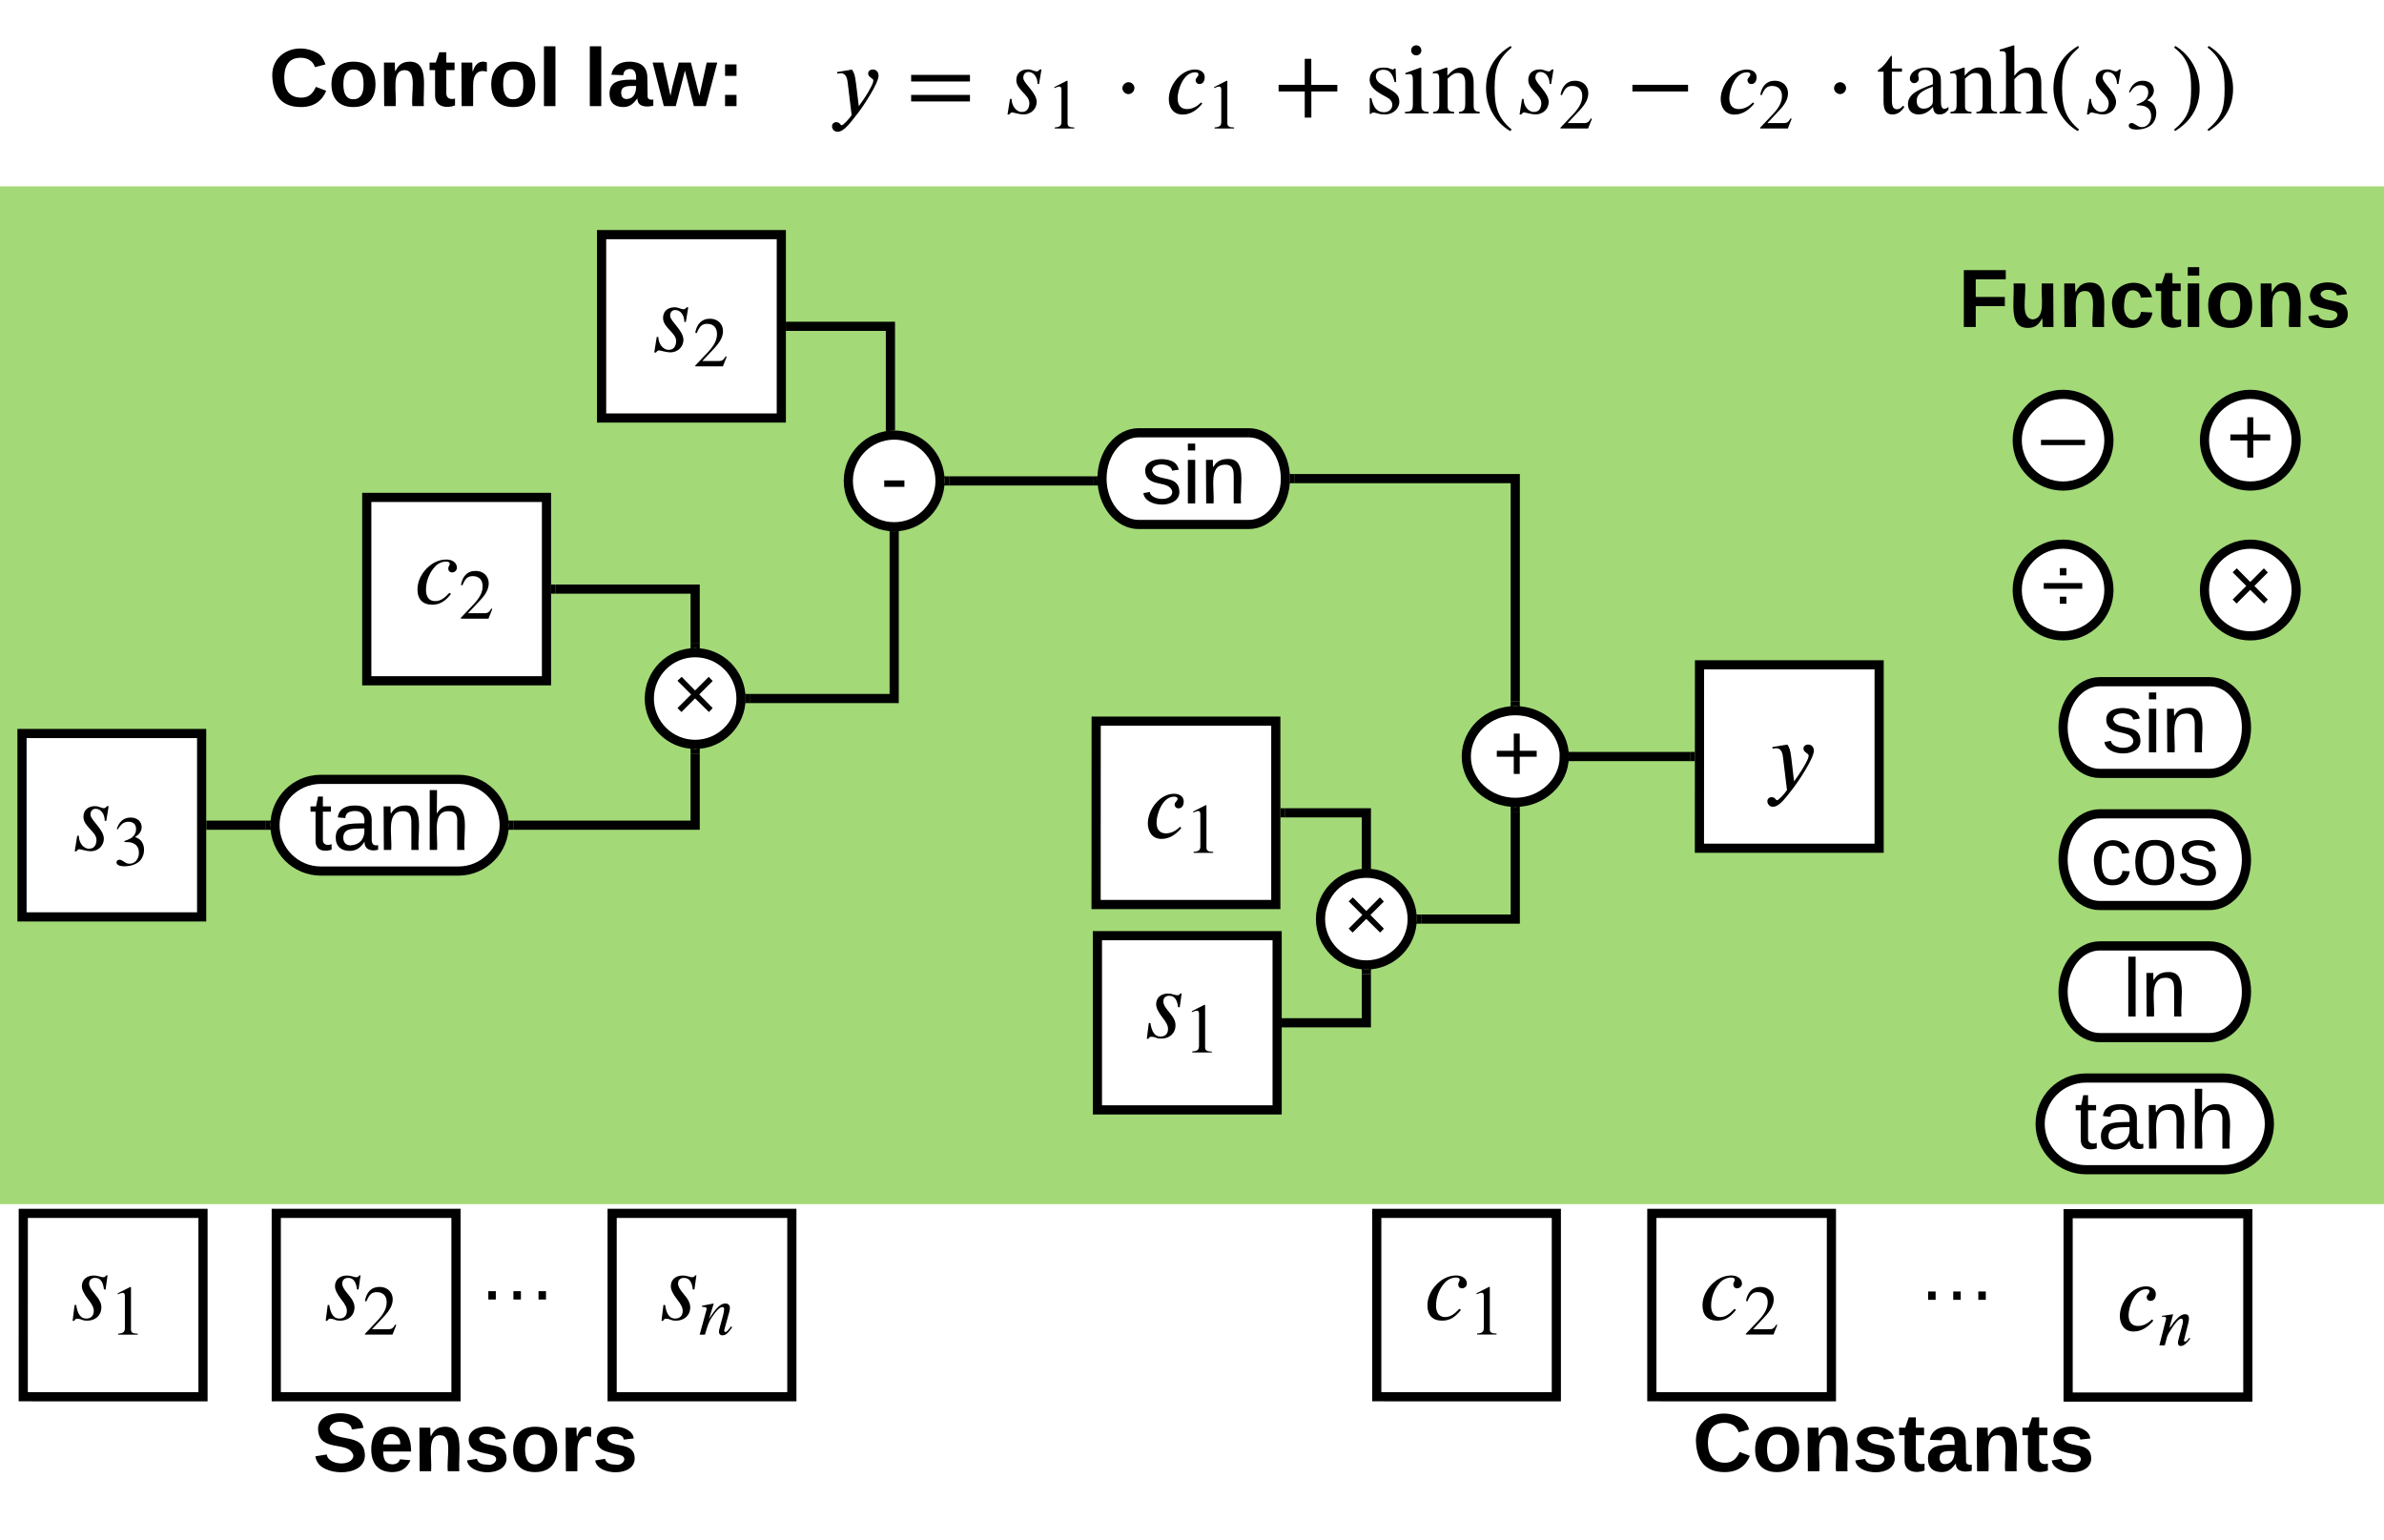<svg xmlns="http://www.w3.org/2000/svg" xmlns:xlink="http://www.w3.org/1999/xlink" xmlns:lucid="lucid" width="520" height="336"><g transform="translate(0 0)" lucid:page-tab-id="0_0"><path d="M0 0h520v336H0z" fill="#fff"/><path d="M.37 41.66H520v220H.37z" stroke="#a3d977" stroke-width="2" fill="#a3d977"/><path d="M0 0h220.6v40H0z" stroke="#000" stroke-opacity="0" stroke-width="2" fill="#fff" fill-opacity="0"/><use xlink:href="#a" transform="matrix(1,0,0,1,5,5) translate(53.65 18.15)"/><use xlink:href="#b" transform="matrix(1,0,0,1,5,5) translate(122.4 18.15)"/><path d="M180.83 8.4h307.33V30.2H180.83z" fill="#fff" fill-opacity="0"/><path d="M186.7 18.06l.62 5.1c1.33-1.8 2.1-3.1 2.57-4 .43-.8.6-1.23.6-1.63 0-.45-1.13-.67-1.13-1.5 0-.48.4-.87 1.03-.87.7 0 1.24.5 1.24 1.35 0 1.7-3.53 6.94-4.45 8.1-1.6 2-3 4.13-4.5 4.13-.8 0-1.2-.68-1.2-1.2 0-.65.57-.9.86-.9.93 0 .9.68 1.24.68.37 0 1.6-1.34 2.18-2.2l-.83-6.85c-.1-.98-.3-2.3-1.53-2.3-.23 0-.58.08-.78.1l-.04-.35 3.26-.54c.5.72.66 1.28.85 2.9M211.57 17.77h-12.83v-1.44h12.83v1.44m0 4.36h-12.83V20.7h12.83v1.43M227.17 15.14l-.53 3.18h-.32c0-1.4-.8-2.62-2-2.62-.55 0-1.12.37-1.12 1.27 0 1.2 2.92 3.2 2.92 5.27 0 1.35-1.04 2.72-2.94 2.72-.74 0-2.13-.43-2.4-.43-.2 0-.4.08-.65.45h-.37l.54-3.4h.35c0 1.38.9 2.84 2.27 2.84 1.28 0 1.6-1.1 1.6-1.94 0-1.8-2.84-2.88-2.84-5 0-1.73 1.28-2.34 2.48-2.34.94 0 1.37.43 2 .43.24 0 .48-.22.66-.43h.35M234.32 28.02h-4.25v-.23c1.14-.07 1.46-.4 1.46-1.24v-6.9c0-.54-.14-.77-.46-.77-.15 0-.42.07-.7.18l-.4.15V19l2.75-1.4.14.06v9.2c0 .66.3.93 1.46.93V28M247.43 19.23c0 .7-.6 1.3-1.3 1.3-.7 0-1.32-.64-1.32-1.3 0-.65.62-1.3 1.34-1.3.7 0 1.3.6 1.3 1.3M261.98 22.33l.26.28c-1.1 1.32-2.46 2.38-4.3 2.38-2.13 0-3-1.7-3-3.37 0-3.04 2.64-6.46 5.73-6.46 1.1 0 2.1.58 2.1 1.65 0 .82-.34 1.52-1.16 1.52-.56 0-.82-.46-.82-.83 0-.53.63-.8.63-1.27 0-.27-.2-.46-.73-.46-2.6 0-3.83 3.9-3.83 5.64 0 1.9 1.06 2.38 2.04 2.38 1.33 0 2.33-.7 3.1-1.45M269.18 28.02h-4.25v-.23c1.14-.07 1.46-.4 1.46-1.24v-6.9c0-.54-.15-.77-.47-.77-.16 0-.42.07-.7.18l-.4.15V19l2.75-1.4.14.06v9.2c0 .66.3.93 1.46.93V28M291.7 19.95h-5.67v5.7h-1.44v-5.7h-5.7V18.5h5.7v-5.67h1.43v5.68h5.68v1.45M301.04 18.2l2.26 1.36c1.4.85 1.92 1.44 1.92 2.68 0 1.46-1.4 2.72-3.05 2.72-.46 0-1.1-.02-1.6-.2-.5-.17-.75-.2-1-.2-.26 0-.4.05-.52.27h-.28V21.4h.35c.46 2.12 1.26 3.08 2.77 3.08 1.1 0 1.8-.72 1.8-1.6 0-.7-.44-1.25-1.16-1.64l-1.18-.66c-1.8-1-2.6-2.04-2.6-3.16 0-1.72 1.2-2.68 3-2.68.52 0 1 .03 1.45.24.25.1.47.18.62.18.1 0 .18-.02.35-.22h.24l.12 2.96h-.33c-.5-1.96-1.16-2.68-2.47-2.68-.93 0-1.63.46-1.63 1.5 0 .46.33 1.1.94 1.47M310.03 10.98c0 .63-.48 1.1-1.13 1.1-.6 0-1.1-.47-1.1-1.1 0-.6.5-1.1 1.12-1.1.63 0 1.1.5 1.1 1.1m1.6 13.76h-5.16v-.32c1.5-.1 1.72-.3 1.72-1.94v-4.95c0-1.02-.17-1.37-.72-1.37-.2 0-.52 0-.9.1v-.34l3.36-1.2.1.1v7.64c0 1.6.16 1.85 1.6 1.96v.32M322.75 24.74h-4.53l.02-.32c1.1-.1 1.36-.53 1.36-1.96v-4.34c0-1.55-.53-2.2-1.6-2.2-.7 0-1.24.26-2.24 1.24v6c0 .86.3 1.17 1.42 1.26v.32h-4.6v-.32c1.1-.1 1.35-.44 1.35-1.72v-5.3c0-1.07-.15-1.4-.76-1.4-.24 0-.48 0-.63.07v-.37c1.2-.35 1.9-.6 2.98-.98l.18.07v1.7h.02c1.13-1.3 2.13-1.78 3.13-1.78 1.66 0 2.58 1.2 2.58 3.36v4.8c0 1.2.26 1.43 1.32 1.54v.32M329.7 28.25l-.26.35c-3.44-1.96-5.3-5.64-5.3-9.35 0-4.03 1.88-7.16 5.37-9.23l.2.35c-3.02 2.6-3.7 4.6-3.7 8.82 0 4.04.65 6.5 3.7 9.05M338.85 15.14l-.52 3.18H338c0-1.4-.78-2.62-2-2.62-.55 0-1.1.37-1.1 1.27 0 1.2 2.9 3.2 2.9 5.27 0 1.35-1.04 2.72-2.93 2.72-.74 0-2.14-.43-2.4-.43-.2 0-.4.08-.65.45h-.37l.54-3.4h.34c0 1.38.9 2.84 2.26 2.84 1.3 0 1.6-1.1 1.6-1.94 0-1.8-2.84-2.88-2.84-5 0-1.73 1.3-2.34 2.5-2.34.92 0 1.36.43 2 .43.23 0 .47-.22.64-.43h.35M347.24 25.9l-.84 2.12h-6.02v-.18l2.74-2.9c1.45-1.54 2-2.7 2-4.02 0-1.4-.83-2.17-2.13-2.17-1.12 0-1.66.5-2.28 2l-.32-.07c.32-1.8 1.3-3.07 3.2-3.07 1.74 0 2.85 1.2 2.85 2.72 0 1.22-.6 2.38-1.97 3.82l-2.54 2.7h3.6c.65 0 .97-.16 1.48-1.02M368.2 19.95h-12.14V18.5h12.14v1.45M382.35 22.33l.27.28c-1.1 1.32-2.47 2.38-4.32 2.38-2.1 0-2.98-1.7-2.98-3.37 0-3.04 2.63-6.46 5.73-6.46 1.1 0 2.1.58 2.1 1.65 0 .82-.34 1.52-1.17 1.52-.56 0-.82-.46-.82-.83 0-.53.63-.8.63-1.27 0-.27-.23-.46-.75-.46-2.6 0-3.84 3.9-3.84 5.64 0 1.9 1.08 2.38 2.06 2.38 1.33 0 2.33-.7 3.1-1.45M390.8 25.9l-.84 2.12h-6.03v-.18l2.75-2.9c1.44-1.54 2-2.7 2-4.02 0-1.4-.83-2.17-2.14-2.17-1.1 0-1.65.5-2.27 2l-.32-.07c.32-1.8 1.3-3.07 3.2-3.07 1.74 0 2.85 1.2 2.85 2.72 0 1.22-.6 2.38-1.97 3.82l-2.54 2.7h3.6c.64 0 .96-.16 1.47-1.02M402.66 19.23c0 .7-.6 1.3-1.3 1.3-.7 0-1.32-.64-1.32-1.3 0-.65.6-1.3 1.33-1.3.7 0 1.3.6 1.3 1.3M415.1 23.07l.28.24c-.72 1.14-1.55 1.66-2.64 1.66-1.26 0-1.9-.94-1.9-2.77v-6.56h-1.17c-.06-.05-.1-.1-.1-.15 0-.15.15-.28.38-.43.57-.33 1.3-1.13 2.12-2.33.13-.2.3-.4.43-.6.1 0 .16.06.16.27v2.54h2.2v.7h-2.2v6.23c0 1.4.32 1.96 1.13 1.96.47 0 .82-.2 1.3-.76M425 23.3v.62c-.67.82-1.23 1.04-1.97 1.04-.8 0-1.3-.43-1.4-1.6h-.02c-1.15 1.32-2.2 1.6-3.15 1.6-1.35 0-2.3-.83-2.3-2.26 0-1.14.7-2 1.54-2.55.64-.44 1.45-.85 3.9-1.77V17.2c0-1.34-.7-1.95-1.7-1.95-.86 0-1.5.47-1.5 1.06 0 .4.12.47.12.93 0 .4-.44.9-1 .9-.46 0-.94-.42-.94-1 0-.58.35-1.27 1.1-1.75.62-.4 1.53-.66 2.5-.66 1.23 0 2.06.35 2.58.98.53.63.6 1.1.6 2.42v4.16c0 1 .3 1.44.7 1.44.34 0 .56-.1.93-.4m-3.4-1.34V18.9c-1.34.48-2.23.94-2.78 1.44-.52.48-.74 1-.74 1.68 0 1.15.65 1.68 1.5 1.68.44 0 .9-.1 1.27-.35.63-.44.76-.74.76-1.37M435.62 24.74h-4.53v-.32c1.1-.1 1.36-.53 1.36-1.96v-4.34c0-1.55-.53-2.2-1.6-2.2-.7 0-1.23.26-2.24 1.24v6c0 .86.3 1.17 1.42 1.26v.32h-4.6v-.32c1.1-.1 1.35-.44 1.35-1.72v-5.3c0-1.07-.16-1.4-.77-1.4-.24 0-.48 0-.63.07v-.37c1.2-.35 1.92-.6 2.98-.98l.18.07v1.7h.02c1.13-1.3 2.13-1.78 3.14-1.78 1.65 0 2.57 1.2 2.57 3.36v4.8c0 1.2.25 1.43 1.32 1.54v.32M446.55 24.74h-4.62v-.32c1.27-.13 1.48-.4 1.48-1.9v-4.3c0-1.54-.53-2.32-1.6-2.32-.87 0-1.52.37-2.44 1.37v5.25c0 1.5.22 1.77 1.48 1.9v.32h-4.7v-.32c1.26-.18 1.4-.37 1.4-1.9V12.26c0-.94-.18-1.1-1.12-1.1h-.26v-.34l.6-.17c1.23-.37 1.73-.52 2.5-.78l.1.06v6.62c1-1.3 1.92-1.83 3.2-1.83 1.8 0 2.68 1.18 2.68 3.47v4.32c0 1.5.14 1.68 1.3 1.9v.32M453.48 28.25l-.26.35c-3.44-1.96-5.32-5.64-5.32-9.35 0-4.03 1.9-7.16 5.38-9.23l.2.35c-3.03 2.6-3.7 4.6-3.7 8.82 0 4.04.65 6.5 3.7 9.05M462.6 15.14l-.52 3.18h-.32c0-1.4-.8-2.62-2-2.62-.55 0-1.12.37-1.12 1.27 0 1.2 2.92 3.2 2.92 5.27 0 1.35-1.04 2.72-2.94 2.72-.74 0-2.13-.43-2.4-.43-.2 0-.4.08-.65.45h-.37l.54-3.4h.35c0 1.38.9 2.84 2.26 2.84 1.28 0 1.6-1.1 1.6-1.94 0-1.8-2.84-2.88-2.84-5 0-1.73 1.28-2.34 2.48-2.34.94 0 1.37.43 2 .43.24 0 .48-.22.66-.43h.35M464.63 20.17l-.25-.06c.45-1.46 1.42-2.5 3.02-2.5 1.43 0 2.4.86 2.4 2.12 0 .74-.4 1.5-1.43 2.13.68.3.96.48 1.28.8.43.5.68 1.2.68 2 0 .82-.26 1.57-.7 2.16-.75 1-2.2 1.44-3.58 1.44-1.13 0-1.73-.32-1.73-.88 0-.32.28-.55.63-.55.26 0 .5.1.94.4.56.4.9.5 1.32.5 1.14 0 2-1.06 2-2.37 0-1.17-.54-1.93-1.6-2.23-.34-.1-.7-.16-1.57-.16v-.2c.58-.2.98-.38 1.3-.57.74-.43 1.24-1.12 1.24-2.06 0-1.04-.66-1.56-1.68-1.56-.95 0-1.66.5-2.3 1.63M474.22 10.37l.26-.35c3.33 2 5.3 5.64 5.3 9.34 0 4.03-1.9 7.13-5.37 9.24l-.18-.35c3.1-2.55 3.7-4.6 3.7-8.82 0-4.08-.54-6.58-3.7-9.06M481.5 10.37l.28-.35c3.33 2 5.3 5.64 5.3 9.34 0 4.03-1.9 7.13-5.37 9.24l-.2-.35c3.1-2.55 3.72-4.6 3.72-8.82 0-4.08-.55-6.58-3.7-9.06"/><path d="M420 48.18h100v40H420z" stroke="#000" stroke-opacity="0" stroke-width="2" fill="#fff" fill-opacity="0"/><use xlink:href="#c" transform="matrix(1,0,0,1,425,53.176) translate(2.15 18.15)"/><path d="M482 148.7c4.42 0 8 4.48 8 10s-3.58 10-8 10h-24c-4.42 0-8-4.48-8-10s3.58-10 8-10z" stroke="#000" stroke-width="2" fill="#fff"/><use xlink:href="#d" transform="matrix(1,0,0,1,451,149.7) translate(7.525 14.4)"/><path d="M5.08 300.14H520v32H5.08z" stroke="#000" stroke-opacity="0" stroke-width="2" fill="#fff" fill-opacity="0"/><use xlink:href="#e" transform="matrix(1,0,0,1,10.083,305.139) translate(58.2 15.775)"/><use xlink:href="#f" transform="matrix(1,0,0,1,10.083,305.139) translate(359.1 15.775)"/><path d="M500.84 96.02c0 5.52-4.48 10-10 10-5.53 0-10-4.48-10-10 0-5.53 4.47-10 10-10 5.52 0 10 4.47 10 10z" stroke="#000" stroke-width="2" fill="#fff"/><use xlink:href="#g" transform="matrix(1,0,0,1,481.836,87.018) translate(3.75 14.4)"/><path d="M460 96.02c0 5.52-4.48 10-10 10s-10-4.48-10-10c0-5.53 4.48-10 10-10s10 4.47 10 10z" stroke="#000" stroke-width="2" fill="#fff"/><use xlink:href="#h" transform="matrix(1,0,0,1,441,87.018) translate(4.185 13.867)"/><path d="M500.84 128.7c0 5.52-4.48 10-10 10-5.53 0-10-4.48-10-10s4.47-10 10-10c5.52 0 10 4.48 10 10z" stroke="#000" stroke-width="2" fill="#fff"/><use xlink:href="#i" transform="matrix(1,0,0,1,481.836,119.7) translate(3.944 13.867)"/><path d="M460 128.7c0 5.52-4.48 10-10 10s-10-4.48-10-10 4.48-10 10-10 10 4.48 10 10z" stroke="#000" stroke-width="2" fill="#fff"/><use xlink:href="#j" transform="matrix(1,0,0,1,441,119.7) translate(4.257 13.867)"/><path d="M5.08 264.67h39.2v40H5.07z" stroke="#000" stroke-width="2" fill="#fff"/><path d="M15.5 277.85h18.36v13.64H15.5z" fill="#fff" fill-opacity="0"/><path d="M23.46 278.22l-.43 3.05h-.35c-.22-1.8-.87-2.52-1.94-2.52-.76 0-1.3.43-1.3 1.24 0 .58.34 1.2 1.2 2.2 1.08 1.27 1.47 2.12 1.47 2.97 0 1.8-1.32 2.92-3.12 2.92-.37 0-.7-.03-1.2-.23-.42-.17-.72-.2-.96-.2s-.48.12-.63.47h-.36l.43-3.47h.35c.3 2.07 1.05 2.97 2.18 2.97 1.02 0 1.66-.6 1.66-1.68 0-.7-.37-1.44-1.22-2.5-.94-1.18-1.38-2.16-1.38-2.86 0-1.44 1.03-2.35 2.64-2.35.37 0 .68.06 1.22.2.4.14.6.17.78.17.33 0 .48-.1.66-.4h.3M30.03 291.13h-4.25v-.23c1.14-.06 1.46-.38 1.46-1.23v-6.92c0-.52-.14-.75-.46-.75-.15 0-.42.08-.7.18l-.4.16v-.22l2.75-1.4.14.05v9.2c0 .66.3.93 1.46.93v.23"/><path d="M99.16 264.6h27.34v30.8H99.16z" fill="#fff"/><use xlink:href="#k" transform="matrix(1,0,0,1,104.164,269.6) translate(0 13.867)"/><path d="M60.26 264.67h39.2v40h-39.2z" stroke="#000" stroke-width="2" fill="#fff"/><path d="M70.67 277.85h18.37v13.64H70.67z" fill="#fff" fill-opacity="0"/><path d="M78.64 278.22l-.43 3.05h-.34c-.22-1.8-.87-2.52-1.94-2.52-.76 0-1.28.43-1.28 1.24 0 .58.32 1.2 1.17 2.2 1.1 1.27 1.5 2.12 1.5 2.97 0 1.8-1.34 2.92-3.14 2.92-.37 0-.7-.03-1.2-.23-.42-.17-.72-.2-.96-.2s-.48.12-.63.47h-.35l.44-3.47h.34c.3 2.07 1.05 2.97 2.18 2.97 1.03 0 1.66-.6 1.66-1.68 0-.7-.37-1.44-1.22-2.5-.94-1.18-1.37-2.16-1.37-2.86 0-1.44 1.02-2.35 2.63-2.35.37 0 .68.06 1.22.2.42.14.6.17.8.17.3 0 .46-.1.64-.4h.3M86.44 289.02l-.83 2.1h-6v-.17l2.73-2.9c1.45-1.54 2-2.7 2-4.02 0-1.4-.83-2.17-2.14-2.17-1.12 0-1.66.5-2.27 2l-.33-.07c.33-1.82 1.3-3.08 3.2-3.08 1.75 0 2.86 1.2 2.86 2.7 0 1.23-.6 2.38-1.97 3.83l-2.55 2.7h3.6c.65 0 .97-.16 1.48-1.02"/><path d="M133.52 264.67h39.2v40h-39.2z" stroke="#000" stroke-width="2" fill="#fff"/><path d="M143.93 277.85h18.37v13.77h-18.37z" fill="#fff" fill-opacity="0"/><path d="M151.9 278.22l-.43 3.05h-.35c-.22-1.8-.87-2.52-1.94-2.52-.76 0-1.28.43-1.28 1.24 0 .58.32 1.2 1.17 2.2 1.1 1.27 1.48 2.12 1.48 2.97 0 1.8-1.33 2.92-3.13 2.92-.37 0-.7-.03-1.2-.23-.42-.17-.72-.2-.96-.2s-.48.12-.63.47h-.35l.43-3.47h.36c.3 2.07 1.05 2.97 2.18 2.97 1.03 0 1.66-.6 1.66-1.68 0-.7-.37-1.44-1.22-2.5-.94-1.18-1.37-2.16-1.37-2.86 0-1.44 1.03-2.35 2.64-2.35.37 0 .68.06 1.22.2.4.14.6.17.8.17.3 0 .46-.1.64-.4h.3M159.5 289.33l.2.2c-1.04 1.43-1.43 1.74-2.15 1.74-.4 0-.73-.24-.73-.83 0-.15.03-.35.25-1.15l.68-2.5c.12-.5.2-1.04.2-1.23 0-.27-.13-.44-.36-.44-.62 0-1.32.75-2.3 2.18-.68 1.05-.8 1.4-1.53 3.83h-1.15l1.48-5.4c0-.06.03-.16.03-.25 0-.3-.22-.4-1-.42v-.24c1.24-.25 1.68-.3 2.5-.48l.05.03-1.03 3.36c1.54-2.46 2.57-3.4 3.56-3.4.67 0 1 .4 1 .95 0 .28-.05.6-.14.92l-.87 3.13c-.16.56-.22.82-.22.94 0 .14.06.28.25.28.2 0 .5-.25.93-.82l.33-.4"/><path d="M300.3 264.67h39.17v40H300.3z" stroke="#000" stroke-width="2" fill="#fff"/><path d="M310.7 277.85h19.56v13.6H310.7z" fill="#fff" fill-opacity="0"/><path d="M318.32 285.5l.35.22c-1.33 1.68-2.5 2.35-4.12 2.35-2.03 0-3.2-1.13-3.2-3.35 0-2.03 1.13-3.93 2.68-5.17 1.06-.85 2.3-1.33 3.63-1.33s2.3.75 2.3 1.77c0 .58-.5 1.03-1.05 1.03-.6 0-.84-.43-.84-.87 0-.4.32-.63.32-1.04 0-.26-.3-.44-.8-.44-.87 0-1.75.4-2.38 1.05-1.22 1.28-1.98 3.13-1.98 5.07 0 1.57.7 2.5 1.94 2.5 1.15 0 1.98-.56 3.16-1.8M326.44 291.1h-4.26v-.22c1.14-.06 1.47-.38 1.47-1.23v-6.92c0-.52-.14-.75-.46-.75-.17 0-.43.07-.7.18l-.42.16v-.22l2.75-1.4.14.05v9.2c0 .65.3.93 1.47.93v.23"/><path d="M360.3 264.67h39.17v40H360.3z" stroke="#000" stroke-width="2" fill="#fff"/><path d="M370.7 277.85h19.56v13.6H370.7z" fill="#fff" fill-opacity="0"/><path d="M378.32 285.5l.35.22c-1.33 1.68-2.5 2.35-4.12 2.35-2.03 0-3.2-1.13-3.2-3.35 0-2.03 1.13-3.93 2.68-5.17 1.06-.85 2.3-1.33 3.63-1.33s2.3.75 2.3 1.77c0 .58-.5 1.03-1.05 1.03-.6 0-.84-.43-.84-.87 0-.4.32-.63.32-1.04 0-.26-.3-.44-.8-.44-.87 0-1.75.4-2.38 1.05-1.22 1.28-1.98 3.13-1.98 5.07 0 1.57.7 2.5 1.94 2.5 1.15 0 1.98-.56 3.16-1.8M387.67 289l-.83 2.1h-6.03v-.17l2.76-2.9c1.44-1.54 2-2.7 2-4.02 0-1.4-.83-2.16-2.14-2.16-1.1 0-1.65.5-2.27 2l-.32-.08c.32-1.8 1.3-3.06 3.2-3.06 1.74 0 2.85 1.2 2.85 2.7 0 1.23-.6 2.38-1.97 3.83l-2.53 2.7h3.6c.65 0 .97-.16 1.48-1.02"/><path d="M413.22 264.67h27.33v30.8h-27.33z" fill="#fff"/><use xlink:href="#k" transform="matrix(1,0,0,1,418.216,269.669) translate(0 13.867)"/><path d="M370.7 145.02h39.18v40h-39.2z" stroke="#000" stroke-width="2" fill="#fff"/><path d="M384.84 159.72h10.8v17.76h-10.8z" fill="#fff" fill-opacity="0"/><path d="M390.72 165.3l.6 5.13c1.34-1.8 2.1-3.1 2.58-4 .43-.8.6-1.25.6-1.64 0-.47-1.13-.68-1.13-1.5 0-.5.4-.88 1.03-.88.7 0 1.24.5 1.24 1.35 0 1.7-3.53 6.92-4.44 8.08-1.6 2-3 4.14-4.5 4.14-.8 0-1.2-.7-1.2-1.2 0-.66.58-.9.86-.9.94 0 .9.67 1.24.67.37 0 1.6-1.35 2.18-2.22l-.83-6.84c-.1-.97-.3-2.28-1.52-2.28-.24 0-.6.07-.8.1l-.03-.36 3.27-.54c.5.72.65 1.28.85 2.9"/><path d="M131.22 51.18h39.2v40h-39.2z" stroke="#000" stroke-width="2" fill="#fff"/><path d="M141.63 64.37h19.48v17.76h-19.47z" fill="#fff" fill-opacity="0"/><path d="M150.12 67.04l-.52 3.18h-.33c0-1.4-.78-2.6-2-2.6-.55 0-1.1.36-1.1 1.25 0 1.2 2.9 3.2 2.9 5.27 0 1.35-1.04 2.72-2.93 2.72-.74 0-2.14-.43-2.4-.43-.2 0-.4.1-.65.46h-.38l.54-3.4h.35c0 1.36.9 2.82 2.28 2.82 1.28 0 1.6-1.1 1.6-1.94 0-1.8-2.85-2.88-2.85-5 0-1.73 1.3-2.34 2.5-2.34.92 0 1.36.43 2 .43.23 0 .47-.2.64-.43h.35M158.5 77.82l-.82 2.1h-6.03v-.18l2.74-2.9c1.44-1.53 2-2.7 2-4 0-1.42-.83-2.2-2.14-2.2-1.1 0-1.65.5-2.27 2.02l-.33-.08c.32-1.8 1.3-3.06 3.2-3.06 1.74 0 2.85 1.18 2.85 2.7 0 1.22-.6 2.38-1.97 3.83l-2.54 2.7h3.6c.66 0 .98-.16 1.5-1.03"/><path d="M341.2 165.02c0 5.52-4.8 10-10.7 10-5.88 0-10.67-4.48-10.67-10s4.8-10 10.68-10c5.9 0 10.7 4.48 10.7 10z" stroke="#000" stroke-width="2" fill="#fff"/><use xlink:href="#g" transform="matrix(1,0,0,1,320.835,156.018) translate(4.75 14.4)"/><path d="M308.03 200.48c0 5.52-4.48 10-10 10s-10-4.48-10-10c0-5.53 4.48-10 10-10s10 4.47 10 10z" stroke="#000" stroke-width="2" fill="#fff"/><use xlink:href="#i" transform="matrix(1,0,0,1,289.029,191.476) translate(3.944 13.867)"/><path d="M272.37 94.4c4.42 0 8 4.5 8 10 0 5.53-3.58 10-8 10h-24c-4.42 0-8-4.47-8-10 0-5.5 3.58-10 8-10z" stroke="#000" stroke-width="2" fill="#fff"/><use xlink:href="#d" transform="matrix(1,0,0,1,241.373,95.412) translate(7.525 14.4)"/><path d="M239.37 204.1h39.2v38h-39.2z" stroke="#000" stroke-width="2" fill="#fff"/><path d="M249.78 216.3h18.37v13.62h-18.37z" fill="#fff" fill-opacity="0"/><path d="M257.75 216.66l-.43 3.05h-.35c-.22-1.8-.87-2.5-1.94-2.5-.76 0-1.28.42-1.28 1.23 0 .6.32 1.22 1.17 2.22 1.1 1.26 1.48 2.1 1.48 2.96 0 1.82-1.33 2.93-3.13 2.93-.37 0-.7-.02-1.2-.22-.42-.16-.72-.18-.96-.18-.23 0-.47.1-.62.45h-.35l.44-3.46h.34c.32 2.08 1.06 2.97 2.2 2.97 1.02 0 1.65-.6 1.65-1.67 0-.7-.37-1.44-1.22-2.5-.94-1.2-1.37-2.17-1.37-2.86 0-1.44 1.02-2.36 2.63-2.36.36 0 .67.07 1.2.22.43.13.62.15.8.15.32 0 .47-.08.65-.4h.3M264.32 229.57h-4.25v-.23c1.14-.06 1.46-.38 1.46-1.23v-6.9c0-.53-.13-.76-.46-.76-.15 0-.4.07-.7.18l-.4.16v-.22l2.75-1.4.14.05v9.2c0 .66.3.94 1.46.94v.23"/><path d="M80 108.5h39.2v40H80z" stroke="#000" stroke-width="2" fill="#fff"/><path d="M90.4 121.7H110v13.6H90.4z" fill="#fff" fill-opacity="0"/><path d="M98.03 129.33l.35.22c-1.33 1.68-2.48 2.35-4.12 2.35-2.02 0-3.2-1.13-3.2-3.35 0-2.03 1.13-3.92 2.68-5.16 1.07-.86 2.3-1.34 3.64-1.34 1.33 0 2.28.74 2.28 1.76 0 .6-.47 1.05-1.04 1.05-.6 0-.85-.44-.85-.87 0-.4.33-.64.33-1.05 0-.26-.3-.44-.8-.44-.88 0-1.75.4-2.38 1.06-1.22 1.3-2 3.14-2 5.08 0 1.56.7 2.48 1.95 2.48 1.16 0 1.98-.54 3.16-1.8M107.38 132.83l-.83 2.12h-6.02v-.2l2.74-2.9c1.45-1.53 2-2.7 2-4 0-1.4-.83-2.18-2.14-2.18-1.1 0-1.65.5-2.26 2l-.33-.07c.33-1.8 1.3-3.07 3.2-3.07 1.75 0 2.86 1.2 2.86 2.7 0 1.23-.6 2.4-1.98 3.83l-2.54 2.7h3.6c.65 0 .98-.15 1.5-1.02"/><path d="M205.04 104.9c0 5.52-4.47 10-10 10-5.52 0-10-4.48-10-10 0-5.53 4.48-10 10-10 5.53 0 10 4.47 10 10z" stroke="#000" stroke-width="2" fill="#fff"/><use xlink:href="#l" transform="matrix(1,0,0,1,186.045,95.893) translate(6.025 14.4)"/><path d="M4.8 160h39.18v40H4.8z" stroke="#000" stroke-width="2" fill="#fff"/><path d="M15.2 173.18h19.5v17.76H15.2z" fill="#fff" fill-opacity="0"/><path d="M23.7 175.85l-.52 3.2h-.33c0-1.4-.78-2.63-2-2.63-.55 0-1.12.37-1.12 1.26 0 1.2 2.92 3.2 2.92 5.28 0 1.35-1.04 2.72-2.94 2.72-.73 0-2.12-.44-2.38-.44-.2 0-.4.1-.66.46h-.37l.54-3.4h.35c0 1.38.88 2.83 2.25 2.83 1.3 0 1.6-1.08 1.6-1.93 0-1.8-2.84-2.88-2.84-5 0-1.74 1.3-2.35 2.5-2.35.93 0 1.37.44 2 .44.24 0 .48-.23.65-.45h.35M25.72 180.9l-.24-.07c.44-1.47 1.4-2.5 3-2.5 1.45 0 2.42.85 2.42 2.1 0 .75-.4 1.52-1.44 2.14.68.3.96.47 1.28.8.43.5.68 1.2.68 2 0 .82-.26 1.57-.7 2.16-.75.98-2.2 1.43-3.58 1.43-1.12 0-1.73-.33-1.73-.88 0-.32.3-.55.65-.55.26 0 .5.1.94.4.56.4.88.47 1.3.47 1.15 0 2-1.04 2-2.35 0-1.17-.53-1.93-1.6-2.24-.33-.1-.68-.14-1.56-.14v-.22c.58-.2.98-.37 1.3-.55.75-.44 1.24-1.13 1.24-2.07 0-1.05-.65-1.58-1.66-1.58-.96 0-1.67.5-2.3 1.64"/><path d="M99.98 170c5.52 0 10 4.48 10 10s-4.48 10-10 10h-30c-5.53 0-10-4.48-10-10s4.47-10 10-10z" stroke="#000" stroke-width="2" fill="#fff"/><use xlink:href="#m" transform="matrix(1,0,0,1,60.978,171) translate(6.5 14.4)"/><path d="M482 177.52c4.42 0 8 4.47 8 10 0 5.52-3.58 10-8 10h-24c-4.42 0-8-4.48-8-10 0-5.53 3.58-10 8-10z" stroke="#000" stroke-width="2" fill="#fff"/><use xlink:href="#n" transform="matrix(1,0,0,1,451,178.515) translate(5 14.4)"/><path d="M482 206.33c4.42 0 8 4.48 8 10s-3.58 10-8 10h-24c-4.42 0-8-4.48-8-10s3.58-10 8-10z" stroke="#000" stroke-width="2" fill="#fff"/><use xlink:href="#o" transform="matrix(1,0,0,1,451,207.331) translate(12.025 14.4)"/><path d="M451.1 264.74h39.2v40h-39.2z" stroke="#000" stroke-width="2" fill="#fff"/><path d="M461.5 277.92h18.9v17.76h-18.9z" fill="#fff" fill-opacity="0"/><path d="M469.4 287.78l.28.3c-1.1 1.3-2.47 2.36-4.32 2.36-2.1 0-2.98-1.7-2.98-3.38 0-3.05 2.63-6.47 5.73-6.47 1.1 0 2.12.58 2.12 1.65 0 .83-.35 1.52-1.18 1.52-.56 0-.82-.45-.82-.82 0-.53.63-.8.63-1.27 0-.26-.22-.45-.74-.45-2.58 0-3.83 3.9-3.83 5.64 0 1.9 1.07 2.37 2.05 2.37 1.33 0 2.33-.72 3.1-1.46M477.74 292l-.08.1c-.43.52-1.17 1.5-1.97 1.5-.5 0-.64-.35-.64-.7 0-.2.06-.45.1-.62l.9-3.4c.02-.13.1-.44.1-.65 0-.3-.1-.6-.38-.6-.58 0-1.55 1.34-2.03 2.06-.55.82-.95 1.55-1.05 1.87l-.5 1.9H471l1.47-5.75c0-.28-.04-.5-.46-.5-.14 0-.3.04-.42.05l-.03-.23 2.45-.35-.8 2.9h.06c.08 0 .83-1.08.86-1.12.62-.77 1.54-1.8 2.46-1.8.68 0 .87.46.87.96 0 .4-.1.77-.17 1.08l-.9 3.56c-.03.03-.03.08-.03.15.02.1.07.22.23.22.37 0 .74-.56.96-.82"/><path d="M343.2 165.02h25.5" stroke="#000" stroke-width="2" fill="none"/><path d="M343.23 166.02h-1.16l.13-1-.13-1h1.16zM369.7 166.02h-1.03v-2h1.02z"/><path d="M239.1 157.3h39.18v40h-39.2z" stroke="#000" stroke-width="2" fill="#fff"/><path d="M249.5 170.48h18.94v17.75H249.5z" fill="#fff" fill-opacity="0"/><path d="M257.4 180.34l.27.28c-1.1 1.3-2.46 2.37-4.32 2.37-2.1 0-2.98-1.7-2.98-3.38 0-3.05 2.64-6.47 5.73-6.47 1.1 0 2.1.58 2.1 1.65 0 .83-.34 1.53-1.16 1.53-.57 0-.83-.46-.83-.83 0-.52.64-.78.64-1.26 0-.27-.22-.46-.74-.46-2.6 0-3.84 3.9-3.84 5.64 0 1.9 1.07 2.37 2.05 2.37 1.34 0 2.34-.72 3.1-1.46M264.6 186.03h-4.24v-.23c1.14-.06 1.46-.38 1.46-1.23v-6.9c0-.54-.14-.77-.46-.77-.16 0-.42.08-.7.2l-.4.14v-.22l2.75-1.4.14.05v9.2c0 .66.3.93 1.47.93v.23"/><path d="M310.04 200.48h20.47v-23.45" stroke="#000" stroke-width="2" fill="none"/><path d="M310.06 201.48h-1.18l.16-1-.13-1h1.16zM330.5 176.03l1-.13v1.15h-2v-1.15z"/><path d="M280.28 177.3h17.75v11.17" stroke="#000" stroke-width="2" fill="none"/><path d="M280.3 178.3h-1.02v-2h1.02zM299.03 189.6l-1-.13-1 .13v-1.16h2z"/><path d="M280.56 223.1h17.47v-10.6" stroke="#000" stroke-width="2" fill="none"/><path d="M280.6 224.1h-1.04v-2h1.03zM299.03 212.5h-2v-1.17l1 .16 1-.17z"/><path d="M282.38 104.4h48.13V153" stroke="#000" stroke-width="2" fill="none"/><path d="M282.4 105.4h-1.15l.13-1-.13-1h1.16zM331.5 154.14l-1-.13-1 .14v-1.16h2z"/><path d="M207.05 104.9h31.38" stroke="#000" stroke-width="2" fill="none"/><path d="M207.08 105.9h-1.18l.16-1-.14-1h1.16zM239.36 104.4l.2 1.5h-1.16v-2h1.03z"/><path d="M172.4 71.18h21.82v21.8" stroke="#000" stroke-width="2" fill="none"/><path d="M172.43 72.18h-1.02v-2h1.03zM195.22 93.9l-.18-.02-1.82.24v-1.15h2z"/><path d="M57.97 180h-12" stroke="#000" stroke-width="2" fill="none"/><path d="M58.97 180l.16 1h-1.2v-2h1.17zM46 181H45v-2H46z"/><path d="M161.63 152.37c0 5.52-4.48 10-10 10-5.53 0-10-4.48-10-10s4.47-10 10-10c5.52 0 10 4.48 10 10z" stroke="#000" stroke-width="2" fill="#fff"/><use xlink:href="#i" transform="matrix(1,0,0,1,142.627,143.369) translate(3.944 13.867)"/><path d="M121.2 128.5h30.43v11.86" stroke="#000" stroke-width="2" fill="none"/><path d="M121.2 129.5h-1v-2h1zM152.63 141.5l-1-.14-1 .13v-1.17h2z"/><path d="M112 180h39.63v-15.62" stroke="#000" stroke-width="2" fill="none"/><path d="M112.02 181h-1.2l.17-1-.17-1h1.2zM152.63 164.4h-2v-1.18l1 .16 1-.16z"/><path d="M163.64 152.37h31.4V116.9" stroke="#000" stroke-width="2" fill="none"/><path d="M163.66 153.37h-1.18l.16-1-.14-1h1.16zM196.04 116.93h-2v-1.2l1 .18 1-.16z"/><path d="M485 235.15c5.52 0 10 4.47 10 10 0 5.52-4.48 10-10 10h-30c-5.52 0-10-4.48-10-10 0-5.53 4.48-10 10-10z" stroke="#000" stroke-width="2" fill="#fff"/><g><use xlink:href="#m" transform="matrix(1,0,0,1,446,236.147) translate(6.5 14.4)"/></g><defs><path d="M67-125c0 53 21 87 73 88 37 1 54-22 65-47l45 17C233-25 199 4 140 4 58 4 20-42 15-125 8-235 124-281 211-232c18 10 29 29 36 50l-46 12c-8-25-30-41-62-41-52 0-71 34-72 86" id="p"/><path d="M110-194c64 0 96 36 96 99 0 64-35 99-97 99-61 0-95-36-95-99 0-62 34-99 96-99zm-1 164c35 0 45-28 45-65 0-40-10-65-43-65-34 0-45 26-45 65 0 36 10 65 43 65" id="q"/><path d="M135-194c87-1 58 113 63 194h-50c-7-57 23-157-34-157-59 0-34 97-39 157H25l-1-190h47c2 12-1 28 3 38 12-26 28-41 61-42" id="r"/><path d="M115-3C79 11 28 4 28-45v-112H4v-33h27l15-45h31v45h36v33H77v99c-1 23 16 31 38 25v30" id="s"/><path d="M135-150c-39-12-60 13-60 57V0H25l-1-190h47c2 13-1 29 3 40 6-28 27-53 61-41v41" id="t"/><path d="M25 0v-261h50V0H25" id="u"/><g id="a"><use transform="matrix(0.05,0,0,0.05,0,0)" xlink:href="#p"/><use transform="matrix(0.05,0,0,0.05,12.95,0)" xlink:href="#q"/><use transform="matrix(0.05,0,0,0.05,23.9,0)" xlink:href="#r"/><use transform="matrix(0.05,0,0,0.05,34.85,0)" xlink:href="#s"/><use transform="matrix(0.05,0,0,0.05,40.8,0)" xlink:href="#t"/><use transform="matrix(0.05,0,0,0.05,47.8,0)" xlink:href="#q"/><use transform="matrix(0.05,0,0,0.05,58.75,0)" xlink:href="#u"/></g><path d="M133-34C117-15 103 5 69 4 32 3 11-16 11-54c-1-60 55-63 116-61 1-26-3-47-28-47-18 1-26 9-28 27l-52-2c7-38 36-58 82-57s74 22 75 68l1 82c-1 14 12 18 25 15v27c-30 8-71 5-69-32zm-48 3c29 0 43-24 42-57-32 0-66-3-65 30 0 17 8 27 23 27" id="v"/><path d="M231 0h-52l-39-155L100 0H48L-1-190h46L77-45c9-52 24-97 36-145h53l37 145 32-145h46" id="w"/><path d="M35-132v-50h50v50H35zM35 0v-49h50V0H35" id="x"/><g id="b"><use transform="matrix(0.05,0,0,0.05,0,0)" xlink:href="#u"/><use transform="matrix(0.05,0,0,0.05,5,0)" xlink:href="#v"/><use transform="matrix(0.05,0,0,0.05,15,0)" xlink:href="#w"/><use transform="matrix(0.05,0,0,0.05,29,0)" xlink:href="#x"/></g><path d="M76-208v77h127v40H76V0H24v-248h183v40H76" id="y"/><path d="M85 4C-2 5 27-109 22-190h50c7 57-23 150 33 157 60-5 35-97 40-157h50l1 190h-47c-2-12 1-28-3-38-12 25-28 42-61 42" id="z"/><path d="M190-63c-7 42-38 67-86 67-59 0-84-38-90-98-12-110 154-137 174-36l-49 2c-2-19-15-32-35-32-30 0-35 28-38 64-6 74 65 87 74 30" id="A"/><path d="M25-224v-37h50v37H25zM25 0v-190h50V0H25" id="B"/><path d="M137-138c1-29-70-34-71-4 15 46 118 7 119 86 1 83-164 76-172 9l43-7c4 19 20 25 44 25 33 8 57-30 24-41C81-84 22-81 20-136c-2-80 154-74 161-7" id="C"/><g id="c"><use transform="matrix(0.05,0,0,0.05,0,0)" xlink:href="#y"/><use transform="matrix(0.05,0,0,0.05,10.95,0)" xlink:href="#z"/><use transform="matrix(0.05,0,0,0.05,21.9,0)" xlink:href="#r"/><use transform="matrix(0.05,0,0,0.05,32.85,0)" xlink:href="#A"/><use transform="matrix(0.05,0,0,0.05,42.85,0)" xlink:href="#s"/><use transform="matrix(0.05,0,0,0.05,48.8,0)" xlink:href="#B"/><use transform="matrix(0.05,0,0,0.05,53.8,0)" xlink:href="#q"/><use transform="matrix(0.05,0,0,0.05,64.75,0)" xlink:href="#r"/><use transform="matrix(0.05,0,0,0.05,75.7,0)" xlink:href="#C"/></g><path d="M135-143c-3-34-86-38-87 0 15 53 115 12 119 90S17 21 10-45l28-5c4 36 97 45 98 0-10-56-113-15-118-90-4-57 82-63 122-42 12 7 21 19 24 35" id="D"/><path d="M24-231v-30h32v30H24zM24 0v-190h32V0H24" id="E"/><path d="M117-194c89-4 53 116 60 194h-32v-121c0-31-8-49-39-48C34-167 62-67 57 0H25l-1-190h30c1 10-1 24 2 32 11-22 29-35 61-36" id="F"/><g id="d"><use transform="matrix(0.05,0,0,0.05,0,0)" xlink:href="#D"/><use transform="matrix(0.05,0,0,0.05,9,0)" xlink:href="#E"/><use transform="matrix(0.05,0,0,0.05,12.95,0)" xlink:href="#F"/></g><path d="M169-182c-1-43-94-46-97-3 18 66 151 10 154 114 3 95-165 93-204 36-6-8-10-19-12-30l50-8c3 46 112 56 116 5-17-69-150-10-154-114-4-87 153-88 188-35 5 8 8 18 10 28" id="G"/><path d="M185-48c-13 30-37 53-82 52C43 2 14-33 14-96s30-98 90-98c62 0 83 45 84 108H66c0 31 8 55 39 56 18 0 30-7 34-22zm-45-69c5-46-57-63-70-21-2 6-4 13-4 21h74" id="H"/><g id="e"><use transform="matrix(0.05,0,0,0.05,0,0)" xlink:href="#G"/><use transform="matrix(0.05,0,0,0.05,12,0)" xlink:href="#H"/><use transform="matrix(0.05,0,0,0.05,22,0)" xlink:href="#r"/><use transform="matrix(0.05,0,0,0.05,32.95,0)" xlink:href="#C"/><use transform="matrix(0.05,0,0,0.05,42.95,0)" xlink:href="#q"/><use transform="matrix(0.05,0,0,0.05,53.9,0)" xlink:href="#t"/><use transform="matrix(0.05,0,0,0.05,60.9,0)" xlink:href="#C"/></g><g id="f"><use transform="matrix(0.05,0,0,0.05,0,0)" xlink:href="#p"/><use transform="matrix(0.05,0,0,0.05,12.95,0)" xlink:href="#q"/><use transform="matrix(0.05,0,0,0.05,23.9,0)" xlink:href="#r"/><use transform="matrix(0.05,0,0,0.05,34.85,0)" xlink:href="#C"/><use transform="matrix(0.05,0,0,0.05,44.85,0)" xlink:href="#s"/><use transform="matrix(0.05,0,0,0.05,50.8,0)" xlink:href="#v"/><use transform="matrix(0.05,0,0,0.05,60.8,0)" xlink:href="#r"/><use transform="matrix(0.05,0,0,0.05,71.75,0)" xlink:href="#s"/><use transform="matrix(0.05,0,0,0.05,77.7,0)" xlink:href="#C"/></g><path d="M118-107v75H92v-75H18v-26h74v-75h26v75h74v26h-74" id="I"/><use transform="matrix(0.05,0,0,0.05,0,0)" xlink:href="#I" id="g"/><path d="M0-79v-24h200v24H0" id="J"/><use transform="matrix(0.048,0,0,0.048,0,0)" xlink:href="#J" id="h"/><path d="M25-58l62-62-62-62 19-18 61 62 62-62 18 19-61 61 61 62-17 18-63-62-62 62" id="K"/><use transform="matrix(0.048,0,0,0.048,0,0)" xlink:href="#K" id="i"/><path d="M84-168v-33h30v33H84zm-73 61v-26h175v26H11zm73 68v-32h30v32H84" id="L"/><use transform="matrix(0.048,0,0,0.048,0,0)" xlink:href="#L" id="j"/><path d="M277 0v-38h34V0h-34zM163 0v-38h34V0h-34zM49 0v-38h34V0H49" id="M"/><use transform="matrix(0.048,0,0,0.048,0,0)" xlink:href="#M" id="k"/><path d="M16-82v-28h88v28H16" id="N"/><use transform="matrix(0.05,0,0,0.05,0,0)" xlink:href="#N" id="l"/><path d="M59-47c-2 24 18 29 38 22v24C64 9 27 4 27-40v-127H5v-23h24l9-43h21v43h35v23H59v120" id="O"/><path d="M141-36C126-15 110 5 73 4 37 3 15-17 15-53c-1-64 63-63 125-63 3-35-9-54-41-54-24 1-41 7-42 31l-33-3c5-37 33-52 76-52 45 0 72 20 72 64v82c-1 20 7 32 28 27v20c-31 9-61-2-59-35zM48-53c0 20 12 33 32 33 41-3 63-29 60-74-43 2-92-5-92 41" id="P"/><path d="M106-169C34-169 62-67 57 0H25v-261h32l-1 103c12-21 28-36 61-36 89 0 53 116 60 194h-32v-121c2-32-8-49-39-48" id="Q"/><g id="m"><use transform="matrix(0.05,0,0,0.05,0,0)" xlink:href="#O"/><use transform="matrix(0.05,0,0,0.05,5,0)" xlink:href="#P"/><use transform="matrix(0.05,0,0,0.05,15,0)" xlink:href="#F"/><use transform="matrix(0.05,0,0,0.05,25,0)" xlink:href="#Q"/></g><path d="M96-169c-40 0-48 33-48 73s9 75 48 75c24 0 41-14 43-38l32 2c-6 37-31 61-74 61-59 0-76-41-82-99-10-93 101-131 147-64 4 7 5 14 7 22l-32 3c-4-21-16-35-41-35" id="R"/><path d="M100-194c62-1 85 37 85 99 1 63-27 99-86 99S16-35 15-95c0-66 28-99 85-99zM99-20c44 1 53-31 53-75 0-43-8-75-51-75s-53 32-53 75 10 74 51 75" id="S"/><g id="n"><use transform="matrix(0.05,0,0,0.05,0,0)" xlink:href="#R"/><use transform="matrix(0.05,0,0,0.05,9,0)" xlink:href="#S"/><use transform="matrix(0.05,0,0,0.05,19,0)" xlink:href="#D"/></g><path d="M24 0v-261h32V0H24" id="T"/><g id="o"><use transform="matrix(0.05,0,0,0.05,0,0)" xlink:href="#T"/><use transform="matrix(0.05,0,0,0.05,3.95,0)" xlink:href="#F"/></g></defs></g></svg>